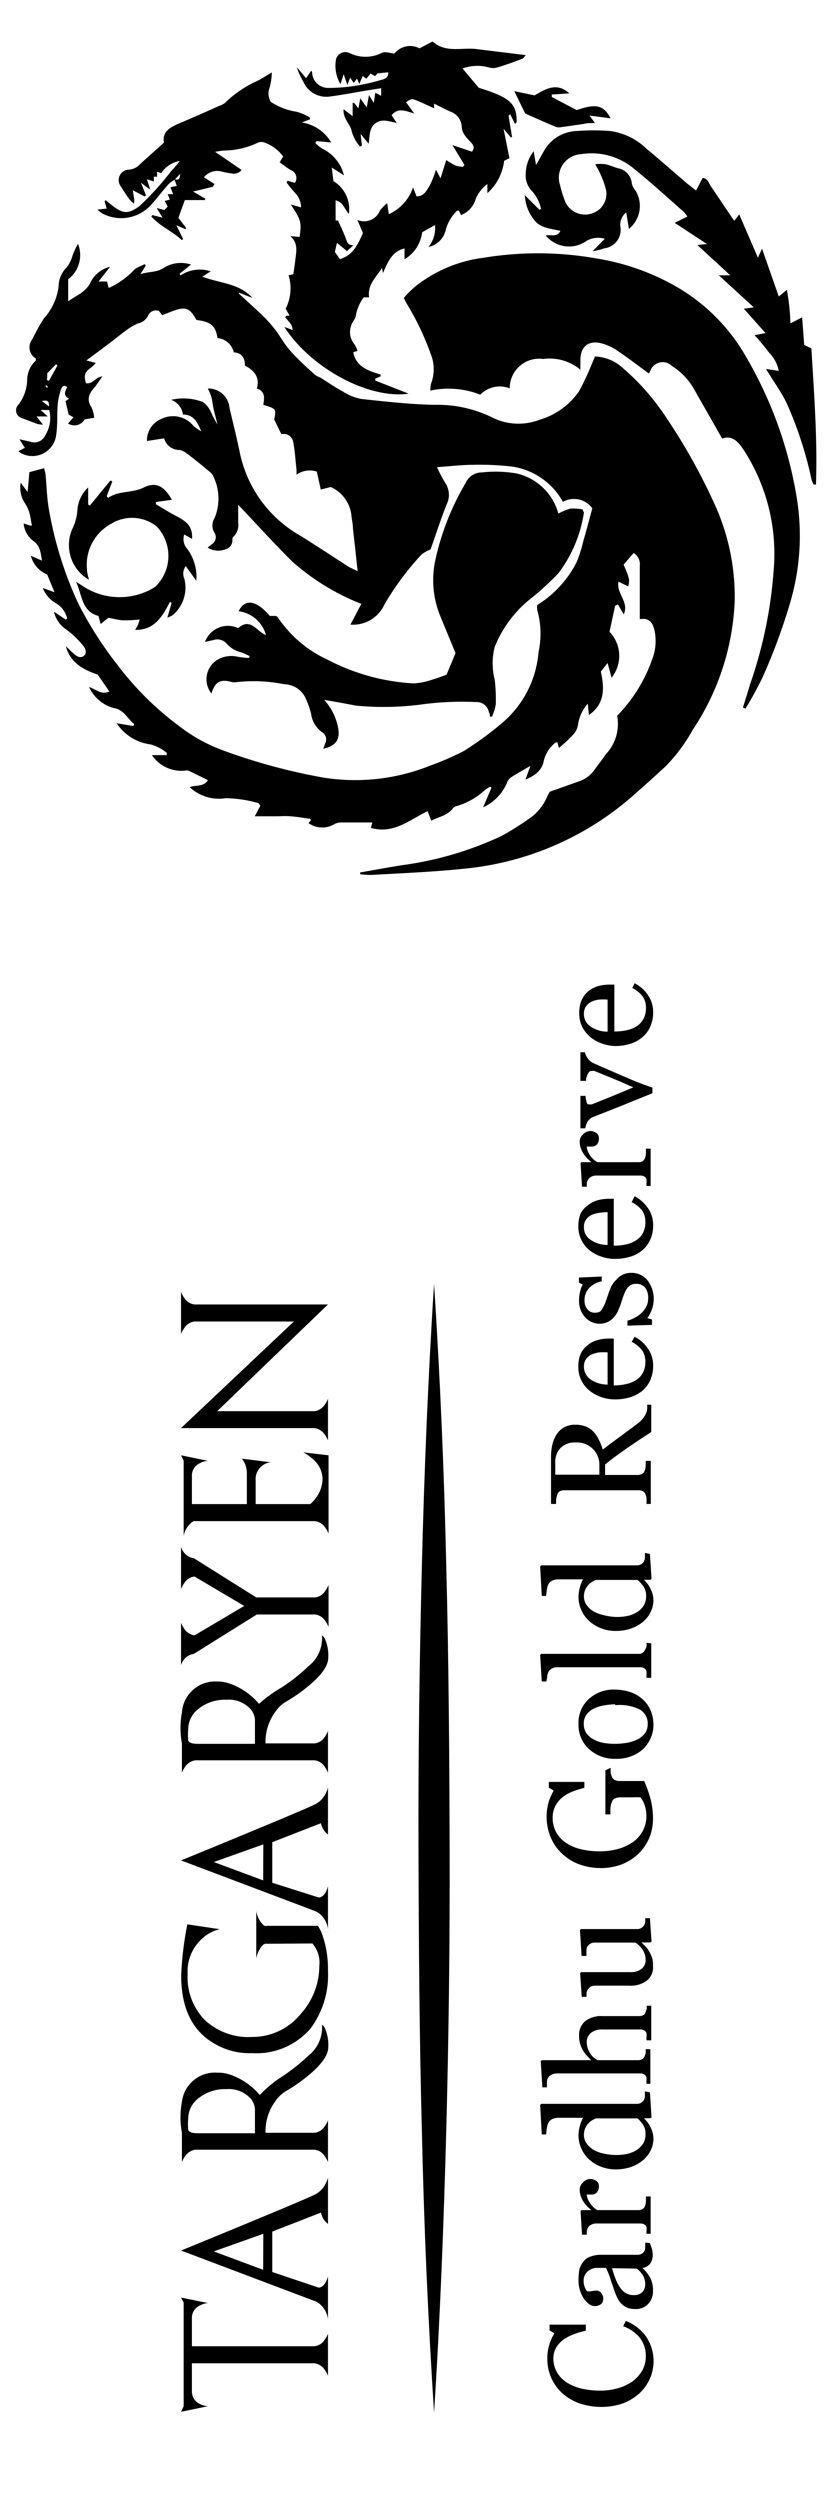 <svg id="Ebene_2" data-name="Ebene 2" xmlns="http://www.w3.org/2000/svg" viewBox="0 0 56.69 170.08"><path d="M24.34,38.85c-.11-1-.22-2-.32-2.91,0-.31-.09-.62-.11-.93a2.41,2.41,0,0,0-1.4-1.88l-.68.17-.27-1.22a1.56,1.56,0,0,0-1.38.21c0-.12,0-.22,0-.32-.07-.64-.11-1.3-.23-1.93a.65.65,0,0,0-.8-.5l-.49-1c.14-.73.14-.73-.74-1,.06-.43.17-.9-.44-1.11.22-.76-.17-1.22-.81-1.56,0-.48-.18-.86-.76-.9A1.25,1.25,0,0,0,14.8,23c-.11-.74-.35-1.11-1.43-1.23-.47-.84-.73-.93-1.64-.6l-.69.27-.23-.29a.59.59,0,0,0-.75.36A1,1,0,0,1,9.4,22a3.59,3.59,0,0,0-.78.45c-.34.24-.67.52-1,.77L5.88,24.52l.64.17a3.28,3.28,0,0,1-.25.26c-.51.36-.58.54-.42,1.12.47.08.65-.42,1.11-.47a7.64,7.64,0,0,1-.5.72c-.39.43-.6.84-.23,1.4a2.1,2.1,0,0,1,.18.7l-.65.11a.8.8,0,0,1-1.13.28L5,28.39l-.33-.19-.21-.91.24-.17c-.45-.22-.24-.52-.13-.79-.23-.19-.35,0-.41.13a5.09,5.09,0,0,0-.23,1c-.06.72,0,1.44-.11,2.15a1.63,1.63,0,0,1-2.37,1.23l-.2-.14.44-.24-.37-.58.75.17a.8.8,0,0,0,1-.42,2.22,2.22,0,0,0,.28-1.74H2.76l.49.44H2.49l.43.56a1.89,1.89,0,0,1-.41-.06l-1-.38a.55.55,0,0,1-.25-.93,2.87,2.87,0,0,0,.59-1.73,1.79,1.79,0,0,1,.59-1.26c0-.07,0-.12,0-.14a.88.88,0,0,1-.27-1.27c.26-.49.51-1,.82-1.46a4,4,0,0,0,1-2.18,1.82,1.82,0,0,1,.56-1.3,2.41,2.41,0,0,0,.38-.77,4.07,4.07,0,0,1,.38-.82A2.07,2.07,0,0,1,4.64,19V20.5c.54-.41,1.22-.61,1.55-1.35a2,2,0,0,1,1.3-1l-.78,1h.57l.12.44a5.52,5.52,0,0,0,1.67-1.17c.17-.22.51-.3.77-.45l.08.09-.36.59c.59-.19,1.08-.11,1.54-.4A2.2,2.2,0,0,1,13,18l-.78.62.06.12a2.35,2.35,0,0,1,2.06-.28l-.57.36c1.19.46,2.51.44,3.41,1.45l-.91-.36,0,.08c.51.46,1,.91,1.51,1.39a8.39,8.39,0,0,1,.91,1c.32.4.57.87.89,1.27a9.36,9.36,0,0,0,.86.92c.33.33.67.63,1,.93a1.45,1.45,0,0,0,.35.18c.51.32,1,.66,1.52.94a3.67,3.67,0,0,0,1.27.52c1.67.18,3.35.37,5,.4a8.47,8.47,0,0,1,3.82.81,4,4,0,0,0,3.31.21,5,5,0,0,0,2.69-1.93,17.89,17.89,0,0,0,.88-1.88c.07-.15.13-.31.21-.5a3,3,0,0,1,1.64.57,16,16,0,0,1,3.24,3.63,39.91,39.91,0,0,1,3.18,5.67A15.15,15.15,0,0,1,50,40.89a17,17,0,0,1-2.87,8.78,11.32,11.32,0,0,1-1.83,2.46c-.76.7-1.52,1.39-2.29,2.06a20.32,20.32,0,0,1-11.57,4.92c-2,.21-4.1.29-6.14.41a5.24,5.24,0,0,1-.79-.05v-.12c.94-.16,1.89-.34,2.83-.49a23.12,23.12,0,0,0,6.81-2A20.58,20.58,0,0,0,36,55.7a3.36,3.36,0,0,0,1.21-1.45c.07-.16.16-.31.2-.39l2.09-.74a2.14,2.14,0,0,0,1-.81c.23-.33.49-.64.73-1A3,3,0,0,0,42,48.69a10.33,10.33,0,0,0,2.37-3.8,3.45,3.45,0,0,0,.16-2.06c-.11-.43-.31-.75-.82-.73a.3.3,0,0,1-.17,0c0-1.22,0-2.42,0-3.61a.89.89,0,0,0-.42-.87l-.68.79c.42,1,.42,1,.31,1.48l-.66-.32c-.16.82.74,1.36.36,2.23l-.4-.69-.19.11-.38,1.76a2.36,2.36,0,0,1,.14,3.12l-.27-1-.46.59c.33,1.45.1,2.3-.81,2.95L40,47.87a2.74,2.74,0,0,0-.65,1.35,1.3,1.3,0,0,1-.31.72,10.18,10.18,0,0,1-1,.94l-.11-.38s-.08,0-.1,0A2.25,2.25,0,0,0,37,51.78c-.11.61-.6,1-1.24,1.25l.34-.93c-.5.29-.92.52-1.32.78a.79.79,0,0,0-.29.4,3.21,3.21,0,0,1-1.61,1.64l.57-1.34-.1-.06a2.49,2.49,0,0,0-.32.2,4.84,4.84,0,0,1-1.9,1.1.55.55,0,0,0-.3.16c-.37.51-1,.59-1.48.85l-.25-.65c-1.25.61-2.33,1.58-3.86,1.14l.1-.37H23.24a1.08,1.08,0,0,0-.44.09A1.62,1.62,0,0,1,21,56l.17-.22s-.06-.07-.09-.08c-.44-.06-.88-.14-1.32-.17s-.6,0-.91,0l-1.51,0,.21-.4.17-.31c-.06-.07-.1-.18-.15-.19a8.56,8.56,0,0,0-2.21-.33,2.92,2.92,0,0,1-2.45-.75c.43-.17.95,0,1.24-.48l-1.31-.64a.53.53,0,0,0-.28,0,2.43,2.43,0,0,1-2.22-1.06h1l0-.16a2.88,2.88,0,0,0-1.1-.57A3.24,3.24,0,0,1,7.94,49.2l1.13.19.07-.13c-.47-.36-.72-1-1.39-1.09a2.58,2.58,0,0,1-1.69-1.44c.5.18.84.56,1.38.31l-.79-1.15c-1.26-.41-1.92-1-2.17-1.93.22.21.37.36.54.51s.42.34.67.16.14-.48,0-.67a6.64,6.64,0,0,0-1.14-1.11,2,2,0,0,1-.88-1.24l.82.55.08-.09a1.62,1.62,0,0,0-.71-1A2.1,2.1,0,0,1,2.91,40l.8.29-.5-1.21A1.88,1.88,0,0,1,2.1,37.81l.76.33c-.1-.53-.11-1-.59-1.34a1.65,1.65,0,0,1-.66-1.19l.53.17c0-.06.06-.12,0-.16A6.14,6.14,0,0,0,2,34.88a2.69,2.69,0,0,0-.27-.6,1.88,1.88,0,0,1-.32-1.44l.47.63L2,32.12l1-.27a2.73,2.73,0,0,1,.1.44c.08.81.09,1.63.24,2.42a25.39,25.39,0,0,0,2,6.37A25.42,25.42,0,0,0,8,45.24a20.7,20.7,0,0,0,4.2,4.16,11.09,11.09,0,0,0,3.15,1.71,40.25,40.25,0,0,0,6.5,1.76,13.67,13.67,0,0,0,7.46-.8,18,18,0,0,0,2.29-1,23.1,23.1,0,0,0,2.3-1.66s.08-.08.13-.11a7.06,7.06,0,0,0,2.62-4.94,5.93,5.93,0,0,0-.09-2.87,1.77,1.77,0,0,1,0-.33,7.36,7.36,0,0,0,2.69-2.93,9.9,9.9,0,0,0,.45-1.43c.22-.75.41-1.49.61-2.22a1.54,1.54,0,0,0-2-.44,4.75,4.75,0,0,0-3.39-2.39,18.92,18.92,0,0,0-2.72-.13c-.79,0-1.58.1-2.46.16a9.69,9.69,0,0,0,.56,1.07,1.46,1.46,0,0,1,.09,1.48c-.4,1-.74,2.08-1.09,3.05a2.5,2.5,0,0,0-.61.34,19,19,0,0,0-2.52,3.39,2.34,2.34,0,0,1-2.32,1.38l.74-1.41a15.68,15.68,0,0,1-4.7-2.88c-1.27-1.26-2.47-2.59-3.68-3.86,0,.38,0,.8,0,1.22a1.1,1.1,0,0,1-.32.95.25.25,0,0,0-.08.15.63.63,0,0,1-.47.71,1.35,1.35,0,0,1-1.21-.12l.29-.23a.56.56,0,0,0,.18-.77.94.94,0,0,1,0-1,3.46,3.46,0,0,0-.07-2.82.85.85,0,0,0-.29-.36c-.5-.42-1-.83-1.54-1.23a1.21,1.21,0,0,0-.47-.23,1.07,1.07,0,0,1-1.06-.79L10,30a1.58,1.58,0,0,1,1-1.51,1.79,1.79,0,0,1,2.18.5,3.15,3.15,0,0,0,.52.35c-.25-.55-.48-1.14-1.25-1.14a1.23,1.23,0,0,0-.8-1,3.69,3.69,0,0,1,2.16.15,1.64,1.64,0,0,1,.53.65,7.42,7.42,0,0,0,.46.88c-.08-.33-.17-.66-.25-1s-.09-.6-.17-.89a3.5,3.5,0,0,0-.24-.56,1.44,1.44,0,0,1,1.48,1.33c.25,1.05.51,2.1.73,3.17a8.49,8.49,0,0,0,4.15,5.55c1.1.69,2.18,1.4,3.28,2.11Zm-21.15-13,.14.06.58-1.05-.1-.08-.6.62a.9.9,0,0,1,0,.23A1.7,1.7,0,0,1,3.19,25.88Zm-.37,1.41.51.39C3.36,27.25,3.2,27.2,2.82,27.29Zm.33-1.07-.06.07.1.11s.05,0,.05,0,0-.07,0-.08A.54.54,0,0,0,3.15,26.22Zm.05.63h0l0,0Z"/><path d="M10.45,12.34,10,12.19l.22.71-.63-.47.34.84-.08.1-.81-.43.07.49a.85.85,0,0,1,0,.42,2.2,2.2,0,0,1-.31-.3c-.2-.28-.39-.57-.57-.86a.71.71,0,0,1,.55-1.15,1.13,1.13,0,0,0,.75-.37c.52-.48,1.06-.95,1.63-1.47-.13-.68.34-1,.93-1.26.94-.4,1.88-.81,2.81-1.23A1.27,1.27,0,0,0,15.31,7a7.7,7.7,0,0,1,2.14-1.47c.33-.15.63-.36,1.05-.6a4.53,4.53,0,0,1-.14,1,1.11,1.11,0,0,0,.07,1,4.39,4.39,0,0,0,1.74.67,3.22,3.22,0,0,1,.92.4l0,.12-.55.21a2.83,2.83,0,0,1,2,1.36l-1-.09-.08.13a2.27,2.27,0,0,0,.49.39,2.76,2.76,0,0,1,1.46,1.81l-.83-.53.11.92a2.22,2.22,0,0,1,1.05,2.23c-.3-.32-.38-.81-.9-.92V15L23,15c.17.37.35.74.5,1.13s.14.53.55.56l-.44.39-.68-.56-.14.62.34.49c.72-.23,1.09-.65,1.57-1.78l-.38-.89a1.16,1.16,0,0,0,1.54-.64,3.2,3.2,0,0,1,.49-.5l.11.75a3.07,3.07,0,0,0,1.65-1.82l.24.61c.51,0,.68-.4.87-.7a6.18,6.18,0,0,0,.45-1.12l.31.59.39-1.24a6.2,6.2,0,0,0,.62.37,2.82,2.82,0,0,0,.52.09l.1-.13-.82-1.35,1.33.45c.23-.3.07-.47-.08-.65a3.23,3.23,0,0,1-.48-.57,1.19,1.19,0,0,1-.14-.52,1.13,1.13,0,0,0-.66-.94c-.42-.18-.82-.4-1.22-.59l0,.32h0c-.38-.18-.76-.36-1.15-.52s-.39-.13-.76.1l.56.77c-.61-.18-1.1-.42-1.54.12l.35.52c-.52-.09-.95-.3-1.41,0s-.42.82-.5,1.42l-.55-.67.09.8-.13.06a2.59,2.59,0,0,1-.6-1.19c-.17-.43-.56-.77-.52-1.35L24,7.9,24,7l.1,0,.29.37.13-.68.44.62.15-.84.33.53.1-.69.4.21V6l-1,.16c-.84.14-1.67.3-2.52.41a1.7,1.7,0,0,1-1.77-1,4.77,4.77,0,0,1-.45-1l.63.75.35-.51a.64.64,0,0,1,.06.1,1.09,1.09,0,0,0,1.12,1.07,10.71,10.71,0,0,0,1.79-.14,13.34,13.34,0,0,0,1.64-.36c.28-.08.67-.13.63-.56l-.72.07-.18.19L25.22,5l-.29.36-.24-.19-.24.54-.15-.36-.23.29-.24-.36-.19.5-.25-.73-.22.67a2.44,2.44,0,0,1-.3-1.7.66.66,0,0,1,.9-.42,2.46,2.46,0,0,0,2.21,0c.21-.11.53,0,.86.05a1.36,1.36,0,0,1,1.71-.36l.89-.47c.89.81,2,.39,3,.52l3.34.41c-.1.11-.16.22-.24.25-.56.21-1.12.42-1.7.59a1,1,0,0,1-.56,0,2.92,2.92,0,0,0-1.8.07l1.1,1.31c2.13.66,2.6,1.07,2.58,2.35l-.11.11-.33-.66-.11.11.24,1.45-.1,0-.48-.57,0,0,0,0,.4,2-.36.18a3.5,3.5,0,0,1-1.14,2.2l0-.62a2.43,2.43,0,0,0-.79,1,1.68,1.68,0,0,1-1,1.11l-.15-.3c-.05,0-.1,0-.12,0a2.85,2.85,0,0,0-.78,1.33,1.53,1.53,0,0,1-1.17,1.14,2,2,0,0,0,.44-1.49l-.87.49a2.5,2.5,0,0,1-1.2,1.84V16.9c-.85.21-1.12.89-1.47,1.68L26,18.23c-.44.67-1,1.15-.88,2h-.37a2.93,2.93,0,0,0-.53,1.22c0,.24-.3.48-.35.8a1.26,1.26,0,0,0,.23,1.14,2,2,0,0,1,.23.48l-.29.09c.2,1,1,1.25,1.86,1.52l0,.12-.36.16,0,.13,2.27.89c-2.66.39-6.61-1.68-8.46-4.54l.57.21c-.06-.35-.06-.35-.51-.86,0,0,.05-.09.09-.11a.86.86,0,0,1,.21,0L19.44,21a3.06,3.06,0,0,0,.2-2.28l.32-.06c.05-.32.1-.64.14-1,.07-.56.2-1.13-.35-1.6l.64.06c.14-1,.1-1.14-.6-2.21l.7.2a1.45,1.45,0,0,0-.42-1,7.89,7.89,0,0,1-.57-.7l.07-.11.5.14a.58.58,0,0,0-.28-.87c-.26-.15-.49-.34-.76-.53l.24-.39A2.63,2.63,0,0,0,18,9.7a.61.61,0,0,0-.44,0,5.39,5.39,0,0,1-2.3.54,5.73,5.73,0,0,0-.62.09l1.8,1.23a.66.66,0,0,1-.67.24,5.43,5.43,0,0,1-.68-.13,1.17,1.17,0,0,0-1.21.39l.72.46-.12.19-1.34.32.82.48,0,.1H12.58l-.44,1.21.53.69-.05.08L12,15.32l.46.94-.08.08c-.64-.61-1.49-.94-2.08-1.61l.07-.1.7.18-.41-.66.53.14.22-.24-.2-.38.35-.09-.15-.37h.37l-.18-.47.43-.09-.15-.43c.34,0,.34,0,.38-.4l-.37.41a1.78,1.78,0,0,0-.44.32c-.38.43-.73.9-1.12,1.33a2.74,2.74,0,0,1-3.37.64,2.91,2.91,0,0,1-.33-.26l.63-.07-.14-.51.07-.06c.2.16.4.33.61.48.66.47,1,.41,1.67-.06a18.88,18.88,0,0,0,2.17-2.39,8.17,8.17,0,0,0,.6-.7v0a1.89,1.89,0,0,0-1.27.83l-.28-.1,0,.34-.22,0,0,.3ZM26.24,6.09l0,0,.1.09,0,0Z"/><path d="M50.56,48.13c.16-.51.32-1,.47-1.53a30.18,30.18,0,0,0,1.66-8.41,13,13,0,0,0-2-7.46l-.13-.2c-.36-.53-.78-.94-1.41-.69l-2-3.51a4.41,4.41,0,0,0-1.42-1.43.89.89,0,0,0-1.48.35l-.09.16c-.71-.52-1.4-1.05-2.11-1.53a3.7,3.7,0,0,0-1.1-.52c-.91-.24-1.47.23-1.45,1.18v.61a3.28,3.28,0,0,0-2.54-.73,2,2,0,0,0-2.27,2,1.84,1.84,0,0,0-2,.43,5.93,5.93,0,0,0-3.4-.28,2,2,0,0,1,.05-.49,2.73,2.73,0,0,0,0-1.93,18.9,18.9,0,0,0-1.64-3.46c-.08-.13-.14-.27-.22-.42A6.34,6.34,0,0,1,28.94,19a9.33,9.33,0,0,1,4-1.47,22.78,22.78,0,0,1,7.64.05,16,16,0,0,1,5.5,1.95,12.85,12.85,0,0,1,4.36,4.19,27.83,27.83,0,0,1,3.76,10,16.05,16.05,0,0,1-.4,7.19,39.69,39.69,0,0,1-1.91,5.18,24.16,24.16,0,0,1-1.16,2.12Z"/><path d="M22.06,47.61A3.9,3.9,0,0,1,23,49.46c.17.83-.11,1.27-1,1.48l.13-.37a.57.57,0,0,0-.21-.76,1.83,1.83,0,0,1-.75-1.26,5.44,5.44,0,0,0-.35-1,1.62,1.62,0,0,0-1.46-1,10.62,10.62,0,0,0-3.23-.15.8.8,0,0,1-.34,0c-.82-.23-1.16,0-1.4.78a1.56,1.56,0,0,1,.36-2.27,1.88,1.88,0,0,1,1.44-.23,6.14,6.14,0,0,0,.75.08l.05-.13c-.19-.08-.37-.18-.56-.25a1.84,1.84,0,0,1-1-.59.84.84,0,0,0-.9-.25l-.58.13a1.66,1.66,0,0,1,2.26-.94c.86-.76,1.27.26,1.89.47a2.22,2.22,0,0,0-1.86-1.62c.42-.87,1.21-.76,2.12.32l.43,0c.06.05.12.08.14.13a8.16,8.16,0,0,0,3.37,2.85,14.25,14.25,0,0,0,5.85,1.61,4.65,4.65,0,0,0,1.34-.28c.3-.08.58-.2.9-.31L31,44.43,30,42A6.45,6.45,0,0,1,29.65,38a17.57,17.57,0,0,1,2.05-5.16,1.18,1.18,0,0,1,1.09-.7,8.2,8.2,0,0,1,2.37.07A3.83,3.83,0,0,1,38,34.94a3.85,3.85,0,0,1,.82-.34,3.26,3.26,0,0,1,.84.06c0,.13.09.17.08.2A9.06,9.06,0,0,1,38,39a19.63,19.63,0,0,1-2,1.82A8,8,0,0,0,33.67,44a4.47,4.47,0,0,0,0,2.24,11.81,11.81,0,0,1,.07,1.68,3.32,3.32,0,0,1-.26.83l-.14,0c0-.1,0-.21-.07-.31a.85.85,0,0,0-.89-.68,20.34,20.34,0,0,0-3.82.18A19.78,19.78,0,0,1,24.2,48C23.51,47.86,22.83,47.74,22.06,47.61Z"/><path d="M54.73,23.47l.49.23c.18,3.09.42,6.17.31,9.26l-.16,0a2.33,2.33,0,0,1-.14-.33,25.9,25.9,0,0,0-1.71-5.24c-.28-.57-.64-1.11-1-1.66-.1-.18-.22-.35-.39-.63l.87.13A2.4,2.4,0,0,0,52.35,24c-.29-.38-.59-.75-1-1.2l.75-.14L50.62,21l.68-.09-2.38-2.18h.78l-2.24-2.06.65-.07-2.19-1.44.86-.43a2.09,2.09,0,0,0-.24-.31c-1.13-1-2.23-2-3.38-2.93a4.5,4.5,0,0,0-3.63-1,1.6,1.6,0,0,0-1.42,2.09,8,8,0,0,0,.38,1.2,1.49,1.49,0,0,0,1.83.73,1.4,1.4,0,0,0,.93-1.56,5.85,5.85,0,0,0-.43-1.19c-.07-.17-.17-.33-.31-.59a3,3,0,0,1,.68,0c.3.06.59.2.89.28A1.15,1.15,0,0,1,43,12.5a1.1,1.1,0,0,0,.24.45,2,2,0,0,1-.44,2.62l-.18-1.12a1.08,1.08,0,0,0-.41.92,1.26,1.26,0,0,1-1.08,1.52,4.07,4.07,0,0,1-.8.2l.83-.85a1.64,1.64,0,0,0-1.22.13,2.05,2.05,0,0,1-2.8-.35c.34-.08.76.15,1-.31-.65-.17-1.38-.17-1.81-.78a2.86,2.86,0,0,1-.61-1.65l1,1,.1-.08a2.77,2.77,0,0,0-.56-1.14,1.54,1.54,0,0,1-.48-1.26,2.53,2.53,0,0,1,.54-1.51l.16.94c.28-.48.47-.87.71-1.23a2.67,2.67,0,0,1,2.1-1.09,14.71,14.71,0,0,1,2.2,0A4.38,4.38,0,0,1,44,10.12c.94.78,1.86,1.59,2.78,2.38l.59.46.45-.86c.38.05.42.39.58.61.52.74,1,1.5,1.57,2.31l.34-.43,1.27,2.94.28-.61L53,20.17l.55-.45A14.24,14.24,0,0,1,53.79,22l.8-.41Z"/><path d="M6,33.16v1.17l.12.06,1.4-1.71.12.08-.38,1,.1.11c.73-.51,1.62-.31,2.41-.7S11.13,33,11.7,34l-1.09.15,0,.15c.42.25.83.51,1.26.74.59.31,1.19.61,1.2,1.41a1.23,1.23,0,0,1,0,.21l-.53-.3a1,1,0,0,0,.22,1,3.22,3.22,0,0,1,.6,2.15l-.72-1a.87.87,0,0,0-.09.87,2.46,2.46,0,0,1-.8,2.47,2.55,2.55,0,0,1-.36.17l.29-1-.11-.08c-.52,1-1.05,1.93-2.37,1.91.06-.11.13-.22.18-.33a2.48,2.48,0,0,0,.12-.38,7.89,7.89,0,0,1-1.06.06c-.34,0-.69-.11-1.07-.17l-.52.42L6.7,41.9c-1.14-.29-1.11-1.43-1.52-2.31a4.05,4.05,0,0,1,.35.21,4.55,4.55,0,0,0,4.84.24l.2-.13a2.91,2.91,0,0,0,.09-4.1,2.7,2.7,0,0,0-3.09-.18,3.17,3.17,0,0,0-1.65,3.11c0,.22.08.44.13.7a2.73,2.73,0,0,1-1.16-3.39,3.51,3.51,0,0,0,.38-1.38A2.31,2.31,0,0,1,6,33.16Z"/><path d="M37.55,6.6l1.7.89c1.32-.46,1.84-.34,2.3.56l-1.43-.19.37.51c-.31,0-.54,0-.76.06-.49.07-1,.15-1.49.21a.74.74,0,0,1-.39,0c-.75-.31-1.48-.64-2.11-.92L35,6.2l1.38.29c.74-.43,1.5-.92,2.37-.14l-1.2.08Z"/><path d="M29.52,7.35h0a.06.06,0,0,1,0,0l0,0Z"/><polygon points="10.44 12.35 10.47 12.37 10.45 12.34 10.44 12.35"/><path d="M12.32,156.3l1.83.37a1.41,1.41,0,0,0-.55.17.92.92,0,0,0-.54.88v1.89H21.4a.94.94,0,0,0,.7-.45,1.59,1.59,0,0,0,.22-.4v2.86a1.84,1.84,0,0,0-.22-.41,1,1,0,0,0-.7-.44H13.06v1.88a.94.94,0,0,0,.54.89,1.37,1.37,0,0,0,.55.15l-1.83.38.18-.38v-7.05Z"/><path d="M22.32,151.29a1.35,1.35,0,0,1-.48-.77l-3.31,1.29v2.75l3.15,1.06c.2,0,.36-.13.5-.39a1.74,1.74,0,0,0,.14-.38v2.93a1.61,1.61,0,0,0-.51-1,1.08,1.08,0,0,0-.41-.25l-9.08-3.43q8.49-3.48,9.15-3.83a1.64,1.64,0,0,0,.68-.7,2,2,0,0,0,.17-.43Zm-4.4.67-3.37,1.2,3.36,1.25Z"/><path d="M19.11,141.32A12.87,12.87,0,0,0,21,139.83a2.4,2.4,0,0,0,.91-2.09.53.53,0,0,1,.21.26,2.76,2.76,0,0,1,.22,1.26q0,.84-1.44,2a10.79,10.79,0,0,1-1.45,1,2.23,2.23,0,0,0-.68.64,3.44,3.44,0,0,0-.7,2.19H21.4a.94.94,0,0,0,.7-.44,1.84,1.84,0,0,0,.22-.41v2.85a1.64,1.64,0,0,0-.22-.41.94.94,0,0,0-.7-.44H13.3a1,1,0,0,0-.7.44,1.64,1.64,0,0,0-.22.41v-2a5.71,5.71,0,0,1,0-2.1A2.26,2.26,0,0,1,14.79,141a2.48,2.48,0,0,1,.89.14,4.62,4.62,0,0,1,2,1.38A8,8,0,0,1,19.11,141.32Zm-1.76,2.17a1.23,1.23,0,0,0-.26-.69,2,2,0,0,0-1.68-.68,2.88,2.88,0,0,0-2,.7,1.74,1.74,0,0,0-.6,1.28,4.52,4.52,0,0,0,0,.8c.06.14.27.22.63.22l3.91,0Z"/><path d="M18.17,132.23a.31.31,0,0,0-.26.07,1.73,1.73,0,0,0-.47.94V130a1.66,1.66,0,0,0,.47.94.26.26,0,0,0,.26.07h3.46a2.61,2.61,0,0,1,.34.71,7.09,7.09,0,0,1,.35,2.35A6.08,6.08,0,0,1,21.13,138a4.86,4.86,0,0,1-4,1.67,4.61,4.61,0,0,1-2.4-.57q-2.4-1.27-2.4-4.72a22.28,22.28,0,0,1,.42-3.47l2.21.33a2.53,2.53,0,0,0-1.09.54,3,3,0,0,0-1.1,2.5,4.17,4.17,0,0,0,1.16,3.13,4.34,4.34,0,0,0,3.22,1.16A4.23,4.23,0,0,0,20.47,137a4.87,4.87,0,0,0,1.26-3.25,2,2,0,0,0-.47-1.54Z"/><path d="M22.32,124.8a1.32,1.32,0,0,1-.48-.77l-3.31,1.29v2.76l3.15,1c.2,0,.36-.13.5-.38a2,2,0,0,0,.14-.39v2.93a1.61,1.61,0,0,0-.51-1,1.22,1.22,0,0,0-.41-.25l-9.08-3.43q8.49-3.48,9.15-3.83a1.62,1.62,0,0,0,.68-.69,2.07,2.07,0,0,0,.17-.44Zm-4.4.67-3.37,1.2,3.36,1.25Z"/><path d="M19.11,114.83A12.22,12.22,0,0,0,21,113.34a2.4,2.4,0,0,0,.91-2.09.53.53,0,0,1,.21.26,2.76,2.76,0,0,1,.22,1.26q0,.84-1.44,2a10.79,10.79,0,0,1-1.45,1,2.23,2.23,0,0,0-.68.64,3.44,3.44,0,0,0-.7,2.19H21.4a.94.94,0,0,0,.7-.44,1.64,1.64,0,0,0,.22-.41v2.85a1.84,1.84,0,0,0-.22-.41.94.94,0,0,0-.7-.44H13.3a1,1,0,0,0-.7.44,1.84,1.84,0,0,0-.22.41v-2a5.71,5.71,0,0,1,0-2.1,2.26,2.26,0,0,1,2.36-2.11,2.48,2.48,0,0,1,.89.14,4.62,4.62,0,0,1,2,1.38A8.44,8.44,0,0,1,19.11,114.83ZM17.35,117a1.23,1.23,0,0,0-.26-.69,2,2,0,0,0-1.68-.68,2.88,2.88,0,0,0-2,.7,1.74,1.74,0,0,0-.6,1.28,4.52,4.52,0,0,0,0,.8c.06.14.27.22.63.22l3.91,0Z"/><path d="M12.32,105.22a1,1,0,0,0,.17.35,1,1,0,0,0,.7.43l4.25,2.67h4a.94.94,0,0,0,.7-.45,1.59,1.59,0,0,0,.22-.4v2.86a1.78,1.78,0,0,0-.22-.4.94.94,0,0,0-.7-.45H17.48l-4.29,2.68a1,1,0,0,0-.7.43,1,1,0,0,0-.17.34v-2.89a1.84,1.84,0,0,0,.22.41,1,1,0,0,0,.7.45l3.38-2-3.38-2a.92.92,0,0,0-.7.45,1.49,1.49,0,0,0-.22.41Z"/><path d="M12.5,99.37,12.32,99l1.83.38a1.24,1.24,0,0,0-.55.16.92.92,0,0,0-.54.88v1.9H16.8v-2.09a1.57,1.57,0,0,0-.34-1l2,.25a1,1,0,0,0-.53.17,1.15,1.15,0,0,0-.53,1.07v1.6h3.71a2.13,2.13,0,0,0,.42-.46,2.21,2.21,0,0,0,.42-1.29,1.78,1.78,0,0,0-.66-1.31,3.13,3.13,0,0,0-.65-.46l1.72.2v5.33a1.75,1.75,0,0,0-.23-.42.94.94,0,0,0-.76-.43H13.17a1.52,1.52,0,0,0-.67,1Z"/><path d="M12.32,87.89a1.59,1.59,0,0,0,.22.4.94.94,0,0,0,.7.45h9.08L14.78,96H21.4a1,1,0,0,0,.7-.44,1.64,1.64,0,0,0,.22-.41V98a1.64,1.64,0,0,0-.22-.41,1,1,0,0,0-.7-.44H12.32L20,89.9H13.24a.94.94,0,0,0-.7.45,1.59,1.59,0,0,0-.22.4Z"/><path d="M44.48,160.6a3,3,0,0,1-.24,1.19,3.12,3.12,0,0,1-.7,1,3.61,3.61,0,0,1-1.12.7,4.63,4.63,0,0,1-3,0,3.51,3.51,0,0,1-1.17-.7,3.12,3.12,0,0,1-1-2.34,3,3,0,0,1,.13-.93,3.28,3.28,0,0,1,.35-.79l-.33-.2v-.39l2.47,0v.41a6,6,0,0,0-.78.23,3.45,3.45,0,0,0-.72.36,2,2,0,0,0-.52.56,1.51,1.51,0,0,0-.19.74,1.9,1.9,0,0,0,.21.88,2.05,2.05,0,0,0,.62.7,3.15,3.15,0,0,0,1,.45,5.7,5.7,0,0,0,1.36.16,4.23,4.23,0,0,0,1.22-.17,3.09,3.09,0,0,0,1-.48,2.4,2.4,0,0,0,.65-.74,2,2,0,0,0,.23-.95,2.11,2.11,0,0,0-.12-.73,1.94,1.94,0,0,0-.33-.58,2.9,2.9,0,0,0-.49-.43,2.8,2.8,0,0,0-.6-.3l.18-.36A3,3,0,0,1,44,159,3,3,0,0,1,44.48,160.6Z"/><path d="M44.23,152.59c.06.16.1.29.14.4a1.62,1.62,0,0,1,.05.4,1,1,0,0,1-.18.61.86.86,0,0,1-.52.29v0a2.45,2.45,0,0,1,.54.68,1.93,1.93,0,0,1,.18.87,1.24,1.24,0,0,1-.33.89,1.12,1.12,0,0,1-.87.35,1.55,1.55,0,0,1-.5-.07,1.21,1.21,0,0,1-.39-.24,1.24,1.24,0,0,1-.27-.32c-.07-.14-.13-.26-.18-.38s-.16-.44-.31-.89a5.57,5.57,0,0,0-.35-.9h-.48l-.24,0a1,1,0,0,0-.35.12.88.88,0,0,0-.31.27.84.84,0,0,0-.14.51,1.16,1.16,0,0,0,.08.42.74.74,0,0,0,.16.27,1.58,1.58,0,0,0,.29,0,1.48,1.48,0,0,1,.35-.05.43.43,0,0,1,.31.16.57.57,0,0,1,.14.43.39.39,0,0,1-.17.35.69.69,0,0,1-.39.12.68.68,0,0,1-.43-.16,1.64,1.64,0,0,1-.37-.41,2.91,2.91,0,0,1-.23-.53,2.25,2.25,0,0,1-.09-.61,4.87,4.87,0,0,1,.05-.72,1.25,1.25,0,0,1,.25-.55,1,1,0,0,1,.49-.38,2,2,0,0,1,.79-.13h1.24l1.18,0a.6.6,0,0,0,.3-.07.47.47,0,0,0,.24-.43c0-.11,0-.22,0-.33Zm-2.58,1.71c.08.27.16.52.24.72a2.65,2.65,0,0,0,.3.58,1.21,1.21,0,0,0,.39.39,1,1,0,0,0,.54.14.78.78,0,0,0,.6-.21.76.76,0,0,0,.19-.54,1.14,1.14,0,0,0-.17-.61,1.7,1.7,0,0,0-.4-.44Z"/><path d="M40.12,148.23a.84.84,0,0,1,.45.12.43.43,0,0,1,.19.37.57.57,0,0,1-.14.42.43.43,0,0,1-.31.15l-.2,0-.18,0a1.1,1.1,0,0,0,.19.53,1.58,1.58,0,0,0,.53.53h2.8a.58.58,0,0,0,.28-.07.39.39,0,0,0,.16-.21,1.1,1.1,0,0,0,.07-.31c0-.13,0-.24,0-.34h.32v2.54H44a1.64,1.64,0,0,1,0-.23,1.12,1.12,0,0,0,0-.21.35.35,0,0,0-.16-.2.55.55,0,0,0-.28-.06h-3a.66.66,0,0,0-.3.07.54.54,0,0,0-.23.19.85.85,0,0,0-.09.22,1.27,1.27,0,0,0,0,.28h-.33l-.1-1.6.06-.07h.68v0a2.22,2.22,0,0,1-.6-.67,1.49,1.49,0,0,1-.2-.68.63.63,0,0,1,.2-.5A.72.72,0,0,1,40.12,148.23Z"/><path d="M44.23,142.34l.11,1.69-.07.07h-.45v0a2,2,0,0,1,.46.63,1.75,1.75,0,0,1,.19.77,1.87,1.87,0,0,1-.19.79,2,2,0,0,1-.51.66,2.67,2.67,0,0,1-.81.46,3.21,3.21,0,0,1-1.05.17,2.72,2.72,0,0,1-1-.18,2.62,2.62,0,0,1-.82-.5,2.16,2.16,0,0,1-.52-.73,2.13,2.13,0,0,1-.2-.88,2.5,2.5,0,0,1,.09-.66,2.42,2.42,0,0,1,.22-.56H38a1,1,0,0,0-.38.07.62.62,0,0,0-.25.19.84.84,0,0,0-.14.37,3.61,3.61,0,0,0-.06.5h-.3l-.11-2,.07-.08h6.49a.62.62,0,0,0,.29-.06.66.66,0,0,0,.21-.2.74.74,0,0,0,.07-.26c0-.12,0-.23,0-.33Zm-.84,1.77H40.57a1.11,1.11,0,0,0-.27.13,1.13,1.13,0,0,0-.27.22,1.33,1.33,0,0,0-.21.33,1.19,1.19,0,0,0-.08.44,1,1,0,0,0,.15.54,1.67,1.67,0,0,0,.44.44,2.17,2.17,0,0,0,.7.28,3.83,3.83,0,0,0,.93.11,3.52,3.52,0,0,0,.75-.08,2,2,0,0,0,.62-.26,1.42,1.42,0,0,0,.44-.44,1.18,1.18,0,0,0,.16-.63,1.11,1.11,0,0,0-.17-.65A2.25,2.25,0,0,0,43.39,144.11Z"/><path d="M44.32,136.44v2.36H44a1.69,1.69,0,0,1,0-.25,1.09,1.09,0,0,0,0-.22.32.32,0,0,0-.16-.2.47.47,0,0,0-.28-.07H41a1.18,1.18,0,0,0-.79.24.79.79,0,0,0-.28.59,1.51,1.51,0,0,0,.08.48,1.94,1.94,0,0,0,.2.38.89.89,0,0,0,.25.26l.2.14h2.77a.54.54,0,0,0,.27-.07.42.42,0,0,0,.17-.2.94.94,0,0,0,.07-.22,1.78,1.78,0,0,0,0-.26h.32v2.36H44a1.64,1.64,0,0,1,0-.23c0-.08,0-.15,0-.2a.37.37,0,0,0-.16-.21.55.55,0,0,0-.28-.07H37.89a.8.8,0,0,0-.33.08.57.57,0,0,0-.25.2.63.63,0,0,0-.09.31c0,.15,0,.27,0,.36h-.31l-.11-1.79.07-.06h3.36v0l-.28-.3a1.67,1.67,0,0,1-.26-.34,1.78,1.78,0,0,1-.2-.44,2,2,0,0,1-.08-.57,1.23,1.23,0,0,1,.41-1,1.76,1.76,0,0,1,1.17-.35h2.51a.51.51,0,0,0,.27-.06.38.38,0,0,0,.17-.2c0-.08.05-.15.07-.21s0-.14,0-.23Z"/><path d="M44.23,130.49l.11,1.58-.07.07h-.61v0l.26.26a2.34,2.34,0,0,1,.45.76,1.79,1.79,0,0,1,.07.58,1.15,1.15,0,0,1-.42,1,1.84,1.84,0,0,1-1.21.34h-2.3a.67.67,0,0,0-.3.06.76.76,0,0,0-.2.2.63.63,0,0,0-.09.22,1.27,1.27,0,0,0,0,.28h-.33l-.11-1.61.06-.07h3.35a1.15,1.15,0,0,0,.78-.23.74.74,0,0,0,.27-.57,1.4,1.4,0,0,0-.08-.47,1.54,1.54,0,0,0-.2-.36,2.39,2.39,0,0,0-.22-.23.91.91,0,0,0-.21-.15H40.48a.54.54,0,0,0-.29.07.63.63,0,0,0-.21.19.54.54,0,0,0-.07.26c0,.11,0,.24,0,.39h-.33l-.11-1.76.06-.07h3.82a.54.54,0,0,0,.29-.07.71.71,0,0,0,.2-.19.65.65,0,0,0,.07-.21,2.13,2.13,0,0,0,0-.27Z"/><path d="M41.56,120.26a2.39,2.39,0,0,0,0,.31,1,1,0,0,0,.09.32.43.43,0,0,0,.21.21.75.75,0,0,0,.31.06h1.67a8.25,8.25,0,0,1,.45,1.29,5.57,5.57,0,0,1,.15,1.27,3.5,3.5,0,0,1-.24,1.28,3.39,3.39,0,0,1-.71,1.07,3.57,3.57,0,0,1-1.13.74,3.92,3.92,0,0,1-1.49.27,4.21,4.21,0,0,1-1.47-.26,3.38,3.38,0,0,1-1.17-.74,3.18,3.18,0,0,1-.76-1.11,3.68,3.68,0,0,1-.13-2.39,4.24,4.24,0,0,1,.34-.77l-.33-.2v-.39l2.42,0v.4a8,8,0,0,0-.79.25,2.58,2.58,0,0,0-.69.39,1.74,1.74,0,0,0-.68,1.41,2,2,0,0,0,.22.93,2,2,0,0,0,.63.72,3,3,0,0,0,1,.46,5.15,5.15,0,0,0,1.35.16,4.6,4.6,0,0,0,1.25-.16,3.35,3.35,0,0,0,1-.46,2.15,2.15,0,0,0,.68-.76,2.07,2.07,0,0,0,.25-1,2.22,2.22,0,0,0-.13-.79,1.5,1.5,0,0,0-.28-.5,4.38,4.38,0,0,0-.51,0h-.82a1.06,1.06,0,0,0-.37.06.37.37,0,0,0-.23.23,1.66,1.66,0,0,0-.11.43c0,.19,0,.33,0,.44H41.2v-3Z"/><path d="M41.86,114.94a3.43,3.43,0,0,1,1,.16,2.29,2.29,0,0,1,.83.46,2.15,2.15,0,0,1,.58.78,2.48,2.48,0,0,1,.2,1,2.2,2.2,0,0,1-.18.88,2.25,2.25,0,0,1-.5.74,2.41,2.41,0,0,1-.8.5,2.78,2.78,0,0,1-1.06.19,2.59,2.59,0,0,1-1.84-.66,2.22,2.22,0,0,1-.72-1.72,2.19,2.19,0,0,1,.68-1.67A2.49,2.49,0,0,1,41.86,114.94Zm0,1a4.29,4.29,0,0,0-.77.08,2.43,2.43,0,0,0-.69.22,1.31,1.31,0,0,0-.49.41,1,1,0,0,0-.18.62,1.12,1.12,0,0,0,.18.64,1.43,1.43,0,0,0,.51.43,2.37,2.37,0,0,0,.68.23,4.71,4.71,0,0,0,.74.06,4.77,4.77,0,0,0,.87-.08,2.58,2.58,0,0,0,.71-.24,1.44,1.44,0,0,0,.49-.42,1.1,1.1,0,0,0,.17-.62,1.08,1.08,0,0,0-.59-1A3.1,3.1,0,0,0,41.87,116Z"/><path d="M44.32,111.79v2.35H44a1.66,1.66,0,0,1,0-.24c0-.08,0-.15,0-.21a.32.32,0,0,0-.16-.2.47.47,0,0,0-.28-.07H37.92a.72.72,0,0,0-.33.07.69.69,0,0,0-.24.2,1,1,0,0,0-.11.32c0,.16-.05.29-.06.38h-.31l-.11-1.81.07-.07h6.61a.58.58,0,0,0,.28-.06.41.41,0,0,0,.17-.21A.86.86,0,0,0,44,112a1.5,1.5,0,0,0,0-.24Z"/><path d="M44.23,105.71l.11,1.69-.07.07h-.45v0a2,2,0,0,1,.46.63,1.75,1.75,0,0,1,.19.77,1.87,1.87,0,0,1-.19.79,2,2,0,0,1-.51.66,2.67,2.67,0,0,1-.81.46,3.21,3.21,0,0,1-1.05.17,2.72,2.72,0,0,1-1-.18,2.62,2.62,0,0,1-.82-.5,2.16,2.16,0,0,1-.52-.73,2.13,2.13,0,0,1-.2-.88,2.5,2.5,0,0,1,.09-.66,2.42,2.42,0,0,1,.22-.56H38a1,1,0,0,0-.38.07.62.62,0,0,0-.25.19.84.84,0,0,0-.14.37,3.61,3.61,0,0,0-.06.5h-.3l-.11-2,.07-.08h6.49a.62.62,0,0,0,.29-.06.66.66,0,0,0,.21-.2.74.74,0,0,0,.07-.26c0-.12,0-.23,0-.33Zm-.84,1.77H40.57a1.11,1.11,0,0,0-.27.13,1.13,1.13,0,0,0-.27.22,1.33,1.33,0,0,0-.21.33,1.19,1.19,0,0,0-.08.44,1,1,0,0,0,.15.54,1.67,1.67,0,0,0,.44.44,2.17,2.17,0,0,0,.7.28A3.83,3.83,0,0,0,42,110a3.52,3.52,0,0,0,.75-.08,2,2,0,0,0,.62-.26,1.42,1.42,0,0,0,.44-.44,1.18,1.18,0,0,0,.16-.63,1.11,1.11,0,0,0-.17-.65A2.25,2.25,0,0,0,43.39,107.48Z"/><path d="M44.32,95.56v1.86c-.65.42-1.21.79-1.68,1.12s-1,.7-1.46,1.09v.71h2.2a.73.73,0,0,0,.3-.06.35.35,0,0,0,.19-.23,1,1,0,0,0,.07-.3,2.86,2.86,0,0,0,0-.37h.35v2.93H44c0-.08,0-.2,0-.34a1,1,0,0,0-.07-.31.44.44,0,0,0-.18-.22.71.71,0,0,0-.31-.06h-5a.75.75,0,0,0-.31.05.39.39,0,0,0-.2.23,2.7,2.7,0,0,0-.08.31,2.38,2.38,0,0,0,0,.34h-.35v-3.2a3.64,3.64,0,0,1,.09-.83,2.41,2.41,0,0,1,.29-.7,1.47,1.47,0,0,1,.51-.48,1.5,1.5,0,0,1,.76-.18,2,2,0,0,1,.71.12,1.47,1.47,0,0,1,.53.36,2.25,2.25,0,0,1,.36.53,4.19,4.19,0,0,1,.27.68c.45-.34.83-.63,1.14-.85l1.13-.84a2.48,2.48,0,0,0,.43-.38,2.33,2.33,0,0,0,.23-.35,1.14,1.14,0,0,0,.09-.31,1.45,1.45,0,0,0,0-.32Zm-5.16,2.57a1.36,1.36,0,0,0-1,.36,1.35,1.35,0,0,0-.37,1v.83h3V99.7a1.51,1.51,0,0,0-1.6-1.57Z"/><path d="M43.19,90.94a2.38,2.38,0,0,1,.91.81,2,2,0,0,1,.35,1.17,2.38,2.38,0,0,1-.21,1,2,2,0,0,1-.56.72,2.54,2.54,0,0,1-.82.42,3.53,3.53,0,0,1-1,.14,2.91,2.91,0,0,1-.92-.15,2.65,2.65,0,0,1-.81-.44,2.1,2.1,0,0,1-.56-.69,2,2,0,0,1-.21-.93,2.23,2.23,0,0,1,.16-.9A1.67,1.67,0,0,1,40,91.5a1.77,1.77,0,0,1,.64-.33,2.65,2.65,0,0,1,.81-.11h.32v3.19a3.76,3.76,0,0,0,.86-.1,2,2,0,0,0,.68-.28,1.36,1.36,0,0,0,.45-.5,1.51,1.51,0,0,0,.16-.73,1.32,1.32,0,0,0-.2-.75,2.12,2.12,0,0,0-.73-.61ZM41.35,92a4,4,0,0,0-.58,0,2.63,2.63,0,0,0-.53.15,1.08,1.08,0,0,0-.36.31.87.87,0,0,0-.14.5,1.06,1.06,0,0,0,.42.86,2.05,2.05,0,0,0,1.19.37Z"/><path d="M42,87a1.21,1.21,0,0,1,.41-.3,1.33,1.33,0,0,1,.56-.11,1.38,1.38,0,0,1,1.09.5,2.08,2.08,0,0,1,.27,2.07,2.51,2.51,0,0,1-.27.51l.31.09v.37l-1.67.05v-.34a1.64,1.64,0,0,0,.44-.17,1.83,1.83,0,0,0,.46-.3,1.67,1.67,0,0,0,.37-.46,1.21,1.21,0,0,0,.14-.6,1.1,1.1,0,0,0-.21-.72.74.74,0,0,0-.61-.25.68.68,0,0,0-.36.08.92.92,0,0,0-.26.23,2.13,2.13,0,0,0-.2.4c-.06.16-.12.33-.18.52a4.18,4.18,0,0,1-.19.51,1.6,1.6,0,0,1-.28.48,1.26,1.26,0,0,1-1,.49,1.33,1.33,0,0,1-1-.44,1.62,1.62,0,0,1-.41-1.18,2.28,2.28,0,0,1,.07-.57,1.86,1.86,0,0,1,.18-.48l-.26-.12v-.35l1.55-.07v.33a1.56,1.56,0,0,0-.85.45,1.16,1.16,0,0,0-.32.82.93.93,0,0,0,.2.63.61.61,0,0,0,.49.23.77.77,0,0,0,.36-.07A.68.68,0,0,0,41,89a1.81,1.81,0,0,0,.19-.37c.05-.15.12-.33.19-.55a5.36,5.36,0,0,1,.24-.6A2,2,0,0,1,42,87Z"/><path d="M43.19,81.38a2.56,2.56,0,0,1,.91.81,2,2,0,0,1,.35,1.17,2.32,2.32,0,0,1-.21,1,2,2,0,0,1-.56.72,2.2,2.2,0,0,1-.82.42,3.53,3.53,0,0,1-1,.14,2.91,2.91,0,0,1-.92-.15,2.62,2.62,0,0,1-.81-.43,2.14,2.14,0,0,1-.56-.7,2,2,0,0,1-.21-.92,2.23,2.23,0,0,1,.16-.9A1.59,1.59,0,0,1,40,82a2,2,0,0,1,.64-.34,3,3,0,0,1,.81-.11h.32v3.19a3.79,3.79,0,0,0,.86-.09,2,2,0,0,0,.68-.29,1.33,1.33,0,0,0,.45-.49,1.55,1.55,0,0,0,.16-.74,1.32,1.32,0,0,0-.2-.75,2,2,0,0,0-.73-.6Zm-1.84,1.08a4,4,0,0,0-.58.05,1.76,1.76,0,0,0-.53.15,1,1,0,0,0-.36.31.85.85,0,0,0-.14.5,1,1,0,0,0,.42.85,2,2,0,0,0,1.19.37Z"/><path d="M40.12,76.94a.84.84,0,0,1,.45.12.43.43,0,0,1,.19.38.61.61,0,0,1-.14.42.46.46,0,0,1-.31.14l-.2,0-.18,0a1.17,1.17,0,0,0,.19.54,1.55,1.55,0,0,0,.53.52h2.8a.58.58,0,0,0,.28-.06.49.49,0,0,0,.16-.21,1.18,1.18,0,0,0,.07-.32c0-.13,0-.24,0-.33h.32v2.54H44a1.79,1.79,0,0,1,0-.23,1.12,1.12,0,0,0,0-.21.37.37,0,0,0-.16-.21.55.55,0,0,0-.28-.06h-3a.66.66,0,0,0-.3.07.56.56,0,0,0-.23.2.63.63,0,0,0-.09.22,1.12,1.12,0,0,0,0,.27h-.33l-.1-1.6.06-.07h.68v0a2.25,2.25,0,0,1-.6-.68,1.46,1.46,0,0,1-.2-.68.65.65,0,0,1,.2-.5A.76.76,0,0,1,40.12,76.94Z"/><path d="M39.8,71.58A1.29,1.29,0,0,0,40,72a.93.93,0,0,0,.42.34l1.37.6,1.49.64.53.2.59.21v.38l-2.09.85L40.33,76a.82.82,0,0,0-.35.32,1.21,1.21,0,0,0-.15.44H39.5V74.55h.35a1.34,1.34,0,0,0,.06.36c0,.15.09.22.15.22l.08,0,.13,0,1.4-.56,1.43-.6-1-.44-1.39-.57-.25-.1a.62.62,0,0,0-.23,0,.19.19,0,0,0-.15.08.88.88,0,0,0-.12.19c0,.08-.05.15-.07.22a.67.67,0,0,0,0,.18H39.5V71.58Z"/><path d="M43.19,66.89a2.38,2.38,0,0,1,.91.81,2,2,0,0,1,.35,1.17,2.31,2.31,0,0,1-.21,1,2,2,0,0,1-.56.72,2.37,2.37,0,0,1-.82.43,3.53,3.53,0,0,1-1,.14A2.91,2.91,0,0,1,41,71a2.65,2.65,0,0,1-.81-.44,2.21,2.21,0,0,1-.56-.69,2.05,2.05,0,0,1-.21-.93,2.23,2.23,0,0,1,.16-.9,1.67,1.67,0,0,1,.46-.61,2,2,0,0,1,.64-.34,3,3,0,0,1,.81-.11h.32v3.19a3.79,3.79,0,0,0,.86-.09,2,2,0,0,0,.68-.28,1.44,1.44,0,0,0,.45-.5,1.54,1.54,0,0,0,.16-.73,1.32,1.32,0,0,0-.2-.75,2,2,0,0,0-.73-.61ZM41.35,68a4,4,0,0,0-.58,0,1.76,1.76,0,0,0-.53.15,1.08,1.08,0,0,0-.36.31.87.87,0,0,0-.14.5,1,1,0,0,0,.42.85,2,2,0,0,0,1.19.37Z"/><path d="M29.54,87.34q.62,9.6.83,19.2c.17,6.4.21,12.8.23,19.19s-.06,12.8-.23,19.2-.42,12.8-.83,19.2q-.62-9.6-.83-19.2c-.17-6.4-.21-12.8-.23-19.2s.07-12.79.23-19.19S29.13,93.74,29.54,87.34Z"/></svg>